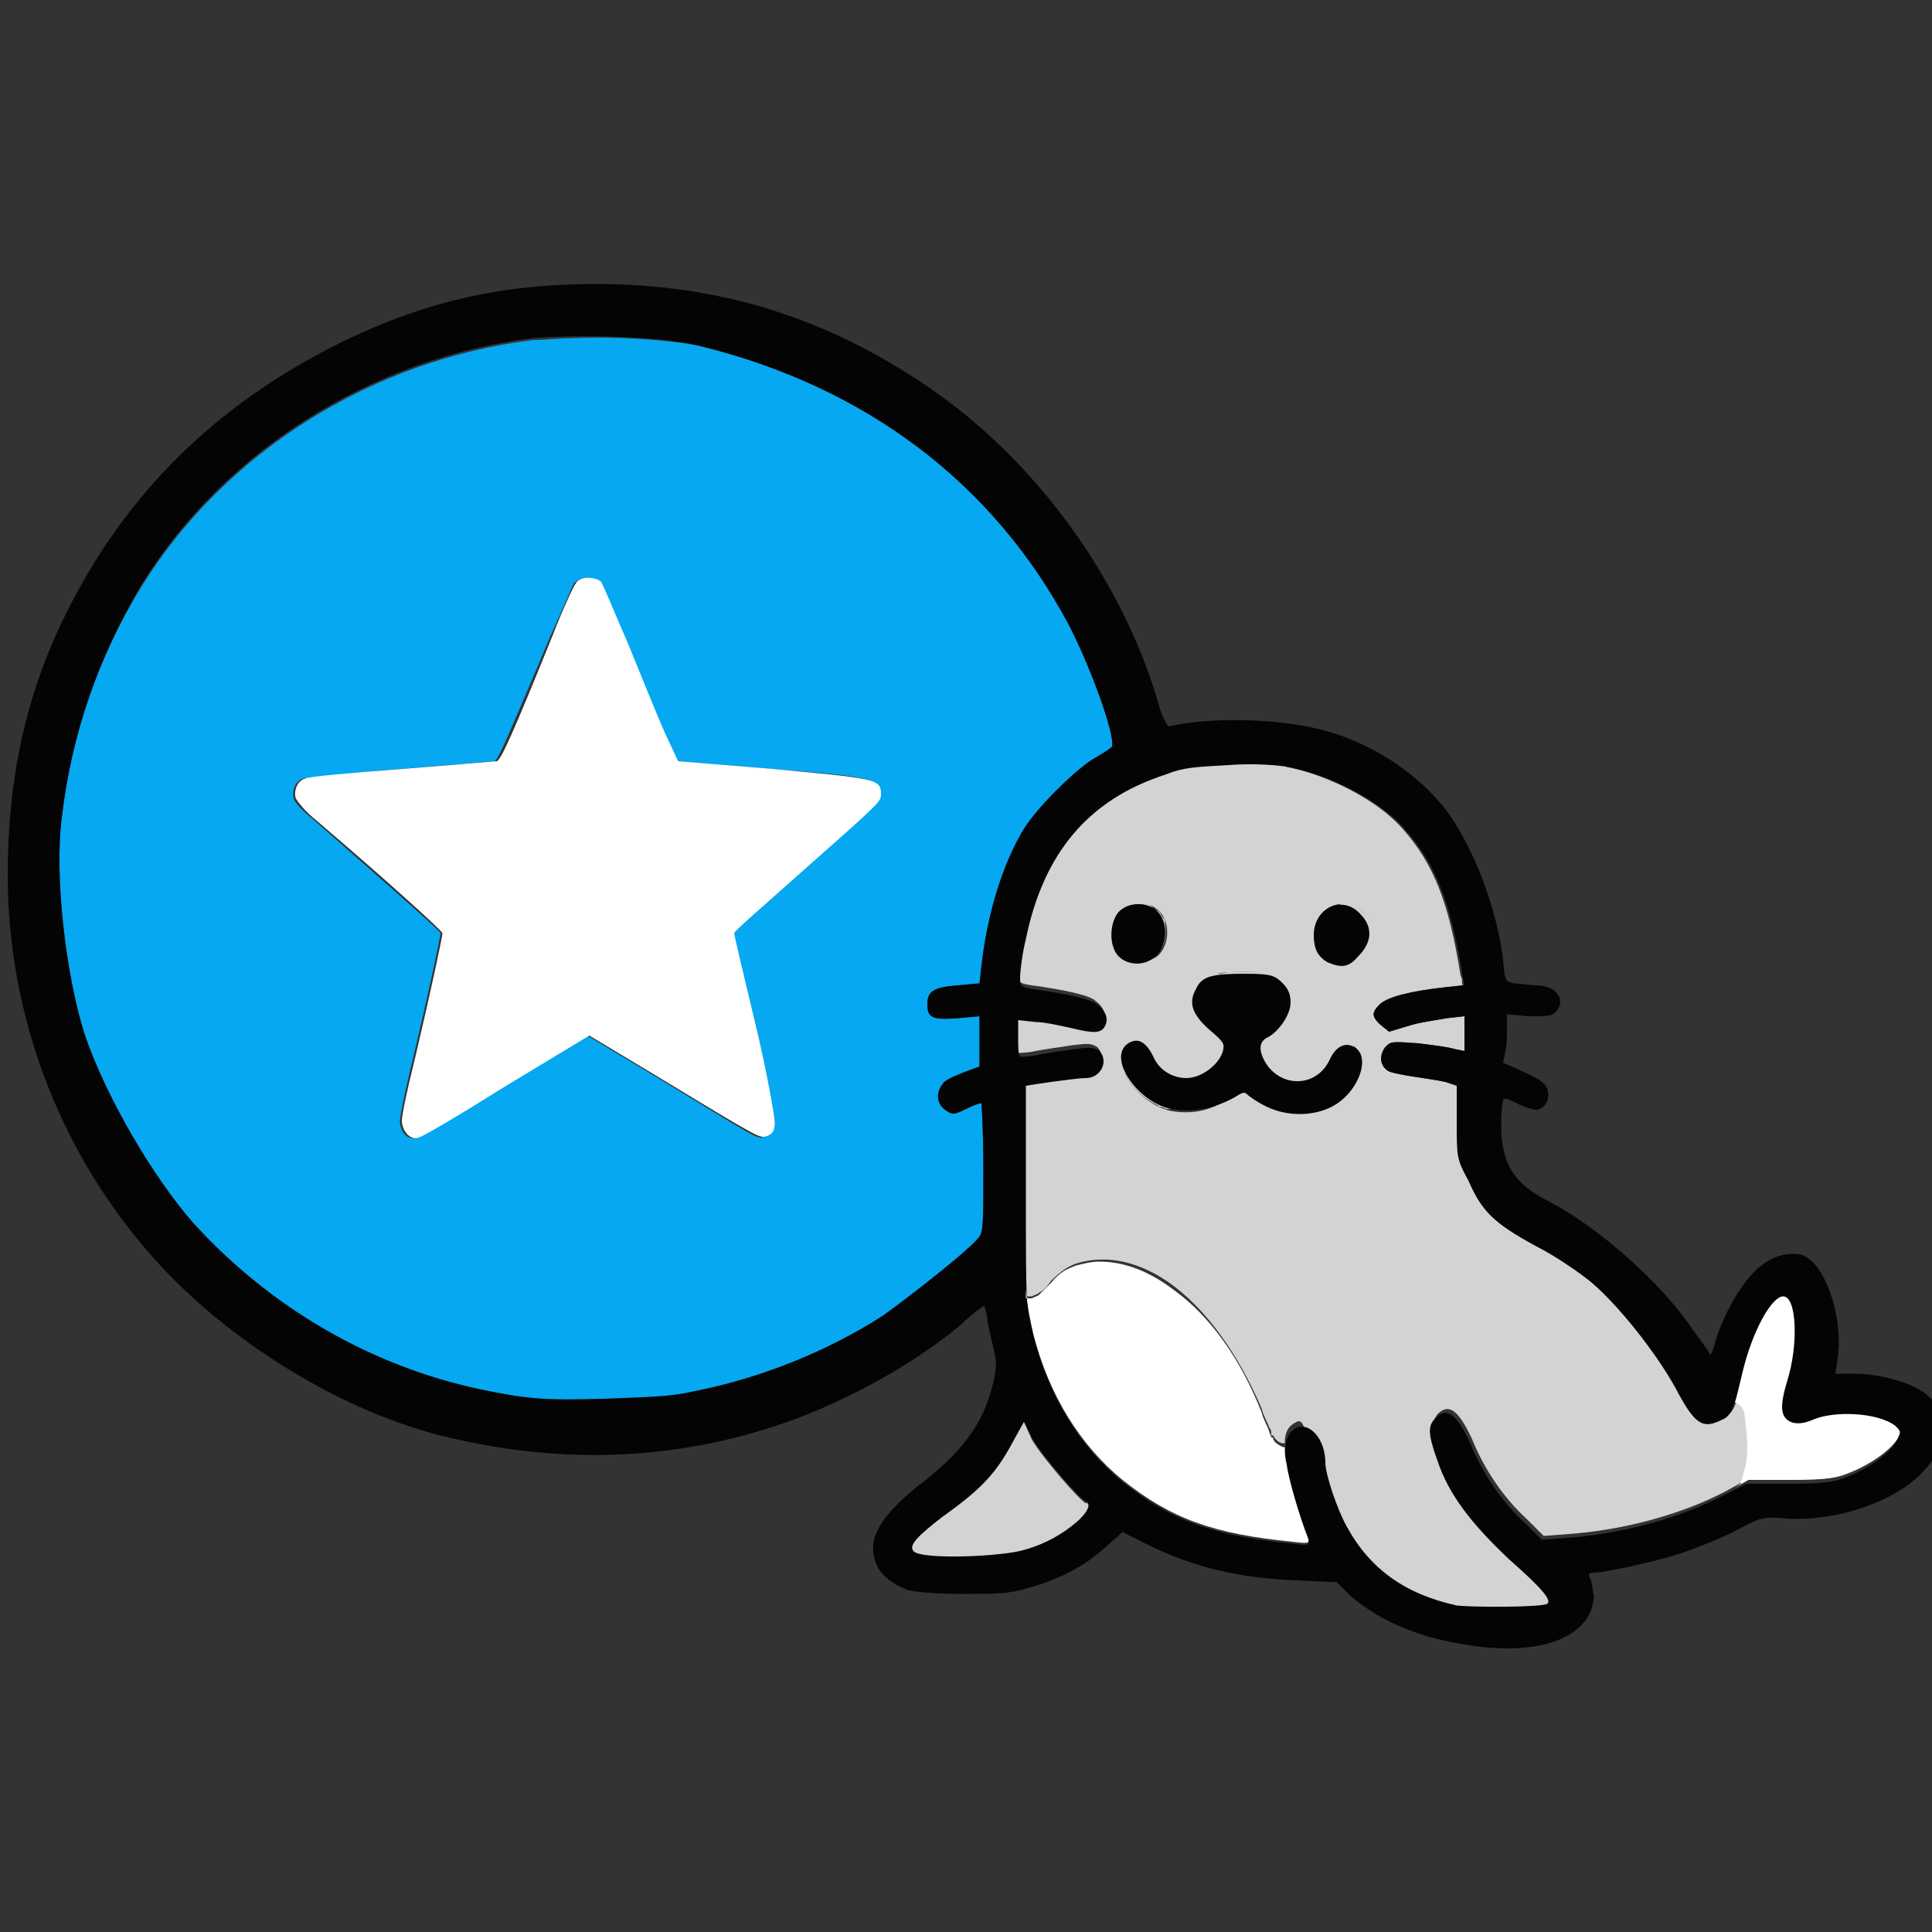 <?xml version="1.0" encoding="utf-8"?>
<!-- Generator: Adobe Illustrator 24.3.0, SVG Export Plug-In . SVG Version: 6.00 Build 0)  -->
<svg version="1.1" id="Layer_1" xmlns="http://www.w3.org/2000/svg" xmlns:xlink="http://www.w3.org/1999/xlink" x="0px" y="0px"
	 viewBox="0 0 100 100" style="enable-background:new 0 0 100 100;" xml:space="preserve">
<rect x="0" y="0" width="100" height="100" fill="#333333" stroke="none"/>
<style type="text/css">
	.st0{fill:#D3D3D4;}
	.st1{fill:#05A8F1;}
	.st2{fill:#040405;}
	.st3{fill:#FFFFFF;}
</style>
<g>
	<path id="path141" class="st0" d="M75.6,50.5c0,0,0,0.1,0,0.2c0,0.1,0,0.2,0,0.2l0,0c0,0,0,0,0,0C75.7,50.8,75.7,50.7,75.6,50.5
		C75.7,50.5,75.7,50.5,75.6,50.5L75.6,50.5z"/>
	<path id="path140" class="st0" d="M63.8,50.3c0.2,0,0.4,0,0.6,0c0.3,0,0.6,0,0.8,0c0.4,0,0.6,0.1,0.8,0.2c0.1,0.1,0.2,0.1,0.3,0.2
		c0.2,0.2,0.3,0.3,0.3,0.4c0.1,0.2,0.1,0.3,0.1,0.5c0,0,0,0,0,0c0,0,0,0,0,0c0,0.2,0,0.3-0.1,0.5c0,0,0,0,0,0
		c-0.1,0.2-0.2,0.4-0.3,0.5c-0.1,0.2-0.2,0.3-0.4,0.5c-0.1,0.1-0.3,0.2-0.4,0.3c0,0,0,0,0,0c-0.1,0.1-0.2,0.1-0.3,0.2
		c-0.1,0.1-0.1,0.2-0.1,0.3c0,0.1,0,0.2,0.1,0.4c0,0.1,0.1,0.3,0.2,0.4c0.1,0.2,0.2,0.3,0.3,0.4c0.1,0.1,0.3,0.2,0.4,0.3
		c0.4,0.2,1,0.3,1.4,0.2c0.2,0,0.3-0.1,0.4-0.2c0.1-0.1,0.3-0.2,0.4-0.3c0.1-0.1,0.2-0.3,0.3-0.4c0.1-0.2,0.2-0.3,0.2-0.4
		c0,0,0,0,0,0c0.1-0.1,0.2-0.2,0.3-0.3c0,0,0,0,0,0c0.3-0.2,0.5-0.2,0.8,0c0.6,0.4,0.3,1.5-0.4,2.3c0,0,0,0,0,0
		c-0.1,0.1-0.2,0.2-0.3,0.3c0,0,0,0-0.1,0.1c-0.2,0.1-0.3,0.2-0.5,0.3c-0.5,0.3-1.1,0.4-1.7,0.4c-0.3,0-0.6-0.1-0.9-0.1
		c-0.3-0.1-0.6-0.2-0.8-0.3c-0.4-0.2-0.8-0.5-0.9-0.6c0-0.1-0.1-0.1-0.2,0c-0.1,0-0.2,0.1-0.4,0.2c-0.2,0.1-0.4,0.3-0.7,0.4
		c-0.1,0-0.1,0.1-0.2,0.1c-0.1,0-0.1,0.1-0.2,0.1c-0.1,0.1-0.3,0.1-0.4,0.1c0,0-0.1,0-0.1,0c-0.2,0.1-0.5,0.1-0.7,0.1
		c-0.1,0-0.2,0-0.2,0c-0.2,0-0.3,0-0.5,0c-0.1,0-0.1,0-0.2,0c-0.1,0-0.1,0-0.1,0c-0.1,0-0.2-0.1-0.3-0.1c-0.1,0-0.2-0.1-0.2-0.1
		c-0.6-0.3-1.1-0.7-1.5-1.3c-0.1-0.2-0.2-0.4-0.3-0.5c0-0.1,0-0.1-0.1-0.2c0-0.1,0-0.2-0.1-0.2c0-0.1,0-0.2,0-0.3c0-0.1,0-0.1,0-0.2
		c0.1-0.2,0.1-0.3,0.3-0.5c0.1-0.1,0.2-0.1,0.4-0.1c0.1,0,0.2,0,0.3,0.1c0.1,0.1,0.2,0.1,0.3,0.3c0.1,0.1,0.2,0.3,0.3,0.5
		c0.2,0.3,0.4,0.6,0.7,0.8c0,0,0,0,0,0c0.1,0.1,0.3,0.1,0.4,0.2c0,0,0.1,0,0.1,0c0.1,0,0.3,0.1,0.4,0.1c0,0,0,0,0,0
		c0.2,0,0.4,0,0.5-0.1c0.1,0,0.1,0,0.2-0.1c0.1,0,0.1-0.1,0.2-0.1c0.5-0.3,0.9-0.8,1-1.3c0,0,0,0,0,0c0,0,0-0.1,0-0.1
		c0-0.1-0.1-0.2-0.2-0.4c-0.1,0-0.5-0.4-0.8-0.8c-0.2-0.3-0.4-0.5-0.5-0.8c0,0,0-0.1,0-0.1c0-0.1,0-0.2,0-0.3c0,0,0-0.1,0-0.1
		c0-0.1,0.1-0.3,0.1-0.4c0,0,0-0.1,0-0.1c0,0,0,0,0.1-0.1c0.1-0.1,0.1-0.2,0.2-0.3c0,0,0.1-0.1,0.1-0.1c0.1-0.1,0.2-0.2,0.3-0.2
		c0.2-0.1,0.4-0.1,0.8-0.1c0,0,0.1,0,0.1,0C63.6,50.3,63.7,50.3,63.8,50.3L63.8,50.3z"/>
	<path id="path139" class="st0" d="M59.1,46.8c0.1,0,0.2,0,0.2,0c0,0,0,0,0,0c0.2,0,0.3,0.1,0.4,0.2c0.1,0.1,0.2,0.1,0.3,0.2
		c0,0,0,0,0,0c0.1,0.1,0.1,0.2,0.2,0.3c0,0,0,0,0,0c0.1,0.1,0.1,0.2,0.1,0.3c0,0,0,0,0,0c0.1,0.6,0,1.3-0.5,1.6
		c-0.1,0.1-0.3,0.2-0.5,0.2c-0.2,0.1-0.4,0.1-0.5,0.1c-0.2,0-0.4,0-0.5-0.1c-0.2-0.1-0.3-0.2-0.4-0.3c0,0,0,0,0,0
		c-0.1-0.1-0.2-0.3-0.3-0.5c-0.1-0.2-0.1-0.4-0.1-0.6c0-0.2,0-0.4,0.1-0.6c0-0.1,0.1-0.2,0.1-0.3c0.1-0.1,0.1-0.2,0.2-0.2
		c0,0,0,0,0,0c0,0,0,0,0,0c0.1-0.1,0.3-0.2,0.4-0.3c0,0,0,0,0,0c0.2-0.1,0.3-0.1,0.5-0.1C58.9,46.8,59,46.8,59.1,46.8L59.1,46.8z"/>
	<path id="path138" class="st0" d="M69.5,46.8c0.1,0,0.1,0,0.2,0c0.1,0,0.3,0.1,0.4,0.1c0.1,0.1,0.3,0.2,0.4,0.3
		c0.2,0.2,0.3,0.3,0.4,0.5c0,0,0,0,0,0c0.1,0.2,0.1,0.4,0.1,0.6c0,0,0,0,0,0c0,0.1,0,0.2,0,0.3c0,0,0,0,0,0c0,0.1-0.1,0.2-0.1,0.3
		c-0.1,0.2-0.2,0.4-0.4,0.6c0,0,0,0,0,0c-0.1,0.1-0.3,0.3-0.4,0.3c-0.1,0.1-0.3,0.1-0.4,0.2c-0.1,0-0.3,0-0.4,0
		c-0.1,0-0.3-0.1-0.5-0.2c-0.1-0.1-0.2-0.1-0.3-0.2c-0.1-0.1-0.2-0.2-0.2-0.3C68.1,49,68,48.7,68,48.4c0-0.2,0-0.3,0.1-0.5
		c0,0,0,0,0,0c0,0,0,0,0,0c0,0,0,0,0,0c0-0.1,0.1-0.3,0.2-0.4c0.1-0.1,0.2-0.2,0.3-0.3c0,0,0,0,0,0c0.1-0.1,0.2-0.2,0.3-0.2
		c0.1-0.1,0.2-0.1,0.4-0.1c0,0,0,0,0,0C69.3,46.8,69.4,46.8,69.5,46.8L69.5,46.8z"/>
	<path id="path137" class="st0" d="M56.2,42.4c0,0,0,0.1-0.1,0.2c-0.2,0.3-0.3,0.3-0.3,0.2c0,0,0.1-0.2,0.3-0.3
		C56.1,42.5,56.2,42.4,56.2,42.4z"/>
	<path id="path35" class="st0" d="M65.3,39.4c-0.5,0-1.2,0-1.8,0c-1.7,0.1-2.3,0.1-3.3,0.5c-4,1.3-6.3,4.1-7.2,8.5
		c-0.2,0.8-0.3,1.7-0.3,2c0,0.4,0,0.5,0.7,0.6c1.5,0.2,3,0.5,3.3,0.8c0.4,0.3,0.6,0.7,0.4,1.1c-0.2,0.4-0.6,0.4-1.8,0.1c0,0,0,0,0,0
		c-0.5-0.1-1.3-0.3-1.8-0.3l-0.9-0.1v0.9c0,0.5,0,0.9,0.1,1c0,0,0.5,0,0.9-0.1c0.5-0.1,1.3-0.2,1.9-0.3c0.8-0.1,1-0.1,1.3,0.1
		c0.5,0.5,0.1,1.4-0.7,1.4c-0.3,0-1,0.1-1.8,0.2c-0.7,0.1-1.3,0.2-1.3,0.2c0,0,0,2.6,0,5.7c0,3.1,0,4.5,0.1,5.4c0.1,0,0.2,0,0.3,0
		c0.2-0.1,0.3-0.1,0.4-0.2c0.2-0.1,0.4-0.3,0.6-0.6v0c0.5-0.5,0.8-0.7,1.3-0.9c1.6-0.5,3.4-0.1,5.1,1.2c1.7,1.3,3.3,3.5,4.5,6.3
		c0.1,0.4,0.3,0.7,0.4,1c0.1,0.1,0.1,0.2,0.1,0.3c0,0.1,0,0.1,0.1,0.1c0,0,0,0,0,0c0.1,0.2,0.3,0.4,0.5,0.4c0.1,0,0.1,0,0.1,0
		c0-0.6,0.2-0.9,0.6-1.1c0.4-0.2,0.4,0.5,0.7,1.1c0.2-0.1-1.3,0.2-1.2,0c0,0.3,0.1,0.8,0.1,0.9c0,0,1-0.6,1-0.5c0,0,0.5,0.3,0.5,0.3
		c0.1,0-0.3,1.1-0.2,1.1c0.5,0-1.6,7.8,13.5,7.1c1.6-0.1-7.9-9.3-7.3-9.4c-0.1-0.5,0-0.7,0.2-1c0.6-0.6,1.1-0.2,1.8,1.3
		c0.6,1.5,1.6,3,2.8,4.1l0.9,0.9l1.3-0.1c2.8-0.2,5.8-1,8.1-2.2l0.9-0.5c0-0.1,0.1-0.2,0.1-0.4c0.3-0.9,0.3-1.6,0.1-3.1
		c0-0.2-0.1-0.4-0.3-0.6c-0.1-0.1-0.2-0.1-0.2-0.1c-0.2,0.5-0.3,0.7-0.6,0.8c-1,0.5-1.4,0.2-2.4-1.7c-1-1.8-2.9-4.2-4.3-5.4
		c-0.6-0.5-1.9-1.4-2.9-1.9c-2.2-1.2-2.8-1.8-3.5-3.4c-0.6-1.1-0.6-1.2-0.6-3v-1.9L74.8,56c-0.4-0.1-1.2-0.2-1.8-0.3
		c-0.6-0.1-1.1-0.2-1.2-0.3c-0.4-0.3-0.4-0.8-0.1-1.2c0.3-0.3,0.3-0.3,1.7-0.2c0.8,0.1,1.6,0.2,1.9,0.3l0.5,0.1v-0.9v-0.9l-0.9,0.1
		c-0.5,0.1-1.4,0.2-2,0.4l-1,0.3L71.4,53c-0.4-0.4-0.4-0.6,0-1c0.4-0.4,1.6-0.7,3.4-0.9l0.9-0.1l-0.1-0.5c-0.6-3.8-1.4-5.8-3-7.6
		c-1.3-1.5-3.9-2.8-6-3.2C66.3,39.5,65.8,39.5,65.3,39.4L65.3,39.4z M69.3,46.8c0.4,0,0.8,0.1,1.2,0.4c0.7,0.7,0.6,1.5-0.1,2.2
		c-0.6,0.6-1,0.6-1.6,0.3c-0.5-0.3-0.7-0.7-0.7-1.4C68,47.5,68.6,46.9,69.3,46.8L69.3,46.8z M58.9,46.8c0.3,0,0.7,0,0.9,0.2
		c0.8,0.5,0.8,1.9,0.1,2.5c-0.6,0.4-1.5,0.4-2-0.1c-0.5-0.5-0.5-1.7,0-2.3C58.2,47,58.5,46.9,58.9,46.8L58.9,46.8z M64.4,50.3
		c1.3,0,1.5,0.1,1.9,0.5c0.3,0.3,0.4,0.6,0.4,1c0,0.6-0.6,1.5-1.2,1.8c-0.4,0.2-0.5,0.6-0.1,1.3c0.8,1.3,2.6,1.3,3.3-0.1
		c0.3-0.7,0.8-1,1.3-0.7c0.9,0.5,0.2,2.4-1.2,3.1c-1,0.5-2.4,0.5-3.5-0.1c-0.4-0.2-0.8-0.5-0.9-0.6c-0.1-0.1-0.3,0-0.6,0.2
		c-1,0.8-2.1,1-3.2,0.8c-1.8-0.4-3.3-2.7-2.2-3.4c0.5-0.3,0.9-0.1,1.3,0.7c0.3,0.7,1,1.1,1.7,1.1c0.8,0,1.7-0.7,1.9-1.4
		c0.1-0.4,0-0.5-0.7-1.1c-0.9-0.8-1.1-1.4-0.7-2.1C62.2,50.5,62.8,50.3,64.4,50.3z M76.8,63.1c0,0.2,0,0.4,0,0.5c0,0,0,0.1,0-0.2
		c0,0,0-0.1,0-0.1C76.8,63.2,76.8,63.1,76.8,63.1C76.8,63.1,76.8,63.1,76.8,63.1L76.8,63.1z"/>
	<path id="path34" class="st1" d="M29.7,17.5c-0.8,0-1.5,0.1-2.1,0.1c-8.3,1-16,5.8-20.3,12.8C5.1,34,3.7,38,3.2,42.3
		c-0.4,3,0.2,8.2,1.2,11.3c1.1,3.2,3.5,7.3,5.6,9.7c4,4.4,9.2,7.4,14.8,8.6c2.4,0.5,3.3,0.6,6.5,0.5c2.4,0,3.4-0.1,4.7-0.4
		c3.5-0.7,6.9-2.1,9.7-3.9c1.4-1,4.6-3.5,5-4.1c0.2-0.3,0.2-0.9,0.2-3.6c0-2-0.1-3.3-0.1-3.3c-0.1,0-0.4,0.1-0.8,0.3
		c-0.6,0.3-0.7,0.3-1,0.1c-0.5-0.3-0.6-0.9-0.2-1.4c0.1-0.2,0.6-0.4,1.1-0.6l0.8-0.3v-1.3v-1.3l-1.1,0.1c-1.3,0.1-1.6,0-1.6-0.7
		c0-0.7,0.3-0.9,1.6-1l1.1-0.1l0.1-0.9c0.3-2.7,1.1-5.3,2.2-7.1c0.7-1.1,2.3-2.7,3.4-3.5c0.5-0.3,1-0.6,1.1-0.7
		c0.4-0.1-0.9-3.9-2.2-6.4C51.4,25,44.8,20,36.2,17.9C34.7,17.6,32,17.4,29.7,17.5z M30.4,29.9c0.2,0,0.5,0.1,0.6,0.3
		c0.1,0.1,0.8,1.6,1.4,3.2c0.7,1.6,1.5,3.6,1.9,4.5l0.7,1.5l4.9,0.4c5.3,0.4,5.6,0.5,5.6,1.3c0,0.5,0,0.5-4.3,4.2
		c-1.8,1.6-3.3,2.9-3.3,3c0,0.1,0.5,2.2,1.1,4.7c0.6,2.5,1,4.8,1,5.1c0,0.4-0.1,0.6-0.4,0.7c-0.4,0.2-0.1,0.3-5.7-3.1l-3.5-2.1
		l-4.3,2.6c-2.4,1.4-4.4,2.6-4.6,2.7c-0.4,0.1-0.8-0.3-0.8-0.9c0-0.2,0.3-1.7,0.7-3.3c0.8-3.4,1.4-6.2,1.4-6.4
		c0-0.1-2.5-2.3-6.6-5.9c-0.5-0.4-1-0.9-1-1.1c-0.1-0.4,0.1-0.9,0.5-1c0.1,0,2.4-0.3,5-0.5c2.6-0.2,4.8-0.4,4.9-0.4
		c0.2-0.1,0.7-1.3,2.9-6.5c0.6-1.3,1.1-2.5,1.2-2.7C29.9,30,30.2,29.9,30.4,29.9L30.4,29.9z M53.3,31c0,0,0.2,0,0.2,0c0,0,0,0-0.1,0
		C53.3,31,53.3,31,53.3,31L53.3,31z M53,73.6l-0.5,0.9c-0.9,1.7-1.6,2.5-3.7,4c-1.3,1-1.8,1.5-1.5,1.8c0.4,0.4,3.9,0.3,5.4,0
		c1.3-0.3,2.3-0.9,3-1.5c0.6-0.5,0.8-1,0.5-1c-0.2,0-2.3-2.4-2.8-3.3L53,73.6z"/>
	<path id="path33" class="st2" d="M75.7,85.1c-2.5-0.4-4.4-1.3-5.8-2.5l-0.7-0.7l-2-0.1c-3.1-0.1-5.5-0.7-7.9-1.9l-1.2-0.6l-0.9,0.8
		c-1,0.9-2.2,1.6-4,2.1c-1,0.3-1.6,0.3-3.4,0.3c-1.4,0-2.4-0.1-2.8-0.2c-0.8-0.3-1.5-0.8-1.7-1.5c-0.4-1.2,0.3-2.3,2.1-3.8
		c2.4-1.8,3.5-3.3,4-5.4c0.2-0.9,0.2-1.1,0-1.9c-0.1-0.5-0.3-1.2-0.3-1.5c-0.1-0.4-0.1-0.6-0.2-0.6c0,0-0.6,0.4-1.2,1
		c-2.3,1.9-5.3,3.6-8.4,4.8c-5.9,2.2-12.1,2.5-18.5,0.9c-5.5-1.4-11.5-5.2-15.3-9.7c-4.6-5.4-7.1-12.3-7.1-19.3
		c0-4.9,0.9-9.2,2.9-13.3c3.1-6.4,7.9-11.1,14.4-14.3c4.3-2.1,8.3-3,13.1-3c6.4,0,11.9,1.7,17.2,5.3c5.6,3.8,10,9.9,11.9,16.2
		c0.2,0.8,0.5,1.4,0.6,1.4c2.1-0.5,5.5-0.4,7.6,0.1c2.7,0.6,5.3,2.3,6.8,4.3c1.4,1.9,2.6,5.1,2.9,7.7c0.1,1.1,0.1,1.1,0.6,1.2
		c0.2,0,0.8,0.1,1.1,0.1c1.1,0,1.6,0.8,1,1.4c-0.2,0.2-0.4,0.2-1.4,0.2l-1.1-0.1v0.7c0,0.4,0,1-0.1,1.3l-0.1,0.5l1.1,0.5
		c0.9,0.4,1.1,0.6,1.2,0.9c0.1,0.4,0,0.8-0.4,1c-0.2,0.1-0.5,0-1-0.2c-0.4-0.2-0.8-0.4-0.9-0.3c0,0-0.1,0.6-0.1,1.3
		c0,2.1,0.7,3.1,2.5,4c2.5,1.3,5.8,4.2,7.4,6.6c0.5,0.7,0.9,1.2,0.9,1.3c0.1,0,0.2-0.3,0.3-0.7c0.1-0.4,0.4-1.1,0.6-1.5
		c1-2,2.1-3,3.4-3c0.5,0,0.7,0.1,1.1,0.5c0.9,1,1.5,3.3,1.2,5l-0.1,0.7h0.9c1.1,0,2.5,0.3,3.4,0.8c2.3,1.3,1.4,4.2-1.8,5.7
		c-1.5,0.7-3.3,1.1-5,1c-1.3-0.1-1.3-0.1-2.8,0.7c-0.8,0.4-2.1,0.9-2.7,1.1c-1.2,0.4-3.9,1-4.5,1c-0.3,0-0.3,0.1-0.2,0.3
		c0.1,0.1,0.1,0.5,0.2,0.9C82.4,84.8,79.6,85.8,75.7,85.1L75.7,85.1z M80.1,83c0.2-0.2-0.3-0.8-2-2.3c-1.9-1.8-3.1-3.3-3.7-5.1
		c-0.5-1.4-0.5-1.8-0.1-2.2c0.6-0.6,1.1-0.2,1.8,1.3c0.6,1.5,1.6,3,2.8,4.1l0.9,0.9l1.3-0.1c2.8-0.2,5.8-1,8.1-2.2l1.2-0.6l2.2,0
		c1.9,0,2.4-0.1,3.1-0.4c1-0.4,2-1.1,2.4-1.7c0.2-0.4,0.2-0.4-0.1-0.7c-0.9-0.7-3.2-0.8-4.3-0.3c-0.7,0.3-1.3,0.2-1.5-0.3
		c-0.1-0.3-0.1-0.7,0.2-1.7c0.6-2,0.5-4.5-0.1-4.5c-0.6,0-1.6,1.8-2.1,3.9c-0.5,1.9-0.6,2.2-1.1,2.4c-1,0.5-1.4,0.2-2.4-1.7
		c-1-1.8-2.9-4.2-4.3-5.4c-0.6-0.5-1.9-1.4-2.9-1.9c-2.2-1.2-2.8-1.8-3.5-3.4c-0.6-1.1-0.6-1.2-0.6-3v-1.9L74.8,56
		c-0.4-0.1-1.2-0.2-1.8-0.3c-0.6-0.1-1.1-0.2-1.2-0.3c-0.4-0.3-0.4-0.8-0.1-1.2c0.3-0.3,0.3-0.3,1.7-0.2c0.8,0.1,1.6,0.2,1.9,0.3
		l0.5,0.1v-0.9v-0.9l-0.9,0.1c-0.5,0.1-1.4,0.2-2,0.4l-1,0.3L71.4,53c-0.4-0.4-0.4-0.6,0-1c0.4-0.4,1.6-0.7,3.4-0.9l1-0.1l-0.1-0.5
		c-0.6-3.8-1.4-5.8-3-7.6c-1.3-1.5-3.9-2.8-6-3.2c-0.6-0.1-1.8-0.2-3.1-0.1c-1.7,0.1-2.3,0.1-3.3,0.5c-4,1.3-6.3,4.1-7.2,8.5
		c-0.2,0.8-0.3,1.7-0.3,2c0,0.4,0,0.5,0.7,0.6c1.5,0.2,3,0.5,3.3,0.8c0.4,0.3,0.6,0.7,0.4,1.1c-0.2,0.4-0.6,0.4-1.8,0.1
		c-0.5-0.1-1.3-0.3-1.8-0.3l-0.9-0.1v0.9c0,0.5,0,0.9,0.1,1c0,0,0.5,0,0.9-0.1c0.5-0.1,1.3-0.2,1.9-0.3c0.8-0.1,1-0.1,1.3,0.1
		c0.5,0.5,0.1,1.4-0.7,1.4c-0.3,0-1,0.1-1.8,0.2c-0.7,0.1-1.3,0.2-1.3,0.2c0,0,0,2.6,0,5.7c0,5.7,0,5.7,0.4,7.3
		c0.8,3.1,2.4,5.7,4.6,7.5c2.5,2,4.7,2.8,8.8,3.2c0.8,0.1,0.9,0.1,0.8-0.2c-0.4-1-1-3-1.1-3.8c-0.2-1.2,0-1.7,0.5-2
		c0.7-0.3,1.5,0.6,1.5,1.8c0,0.6,0.6,2.4,1.1,3.3c1.2,2.2,3,3.5,5.7,4.1C76.3,83.2,79.9,83.2,80.1,83L80.1,83z M60.6,57.4
		c-1.8-0.4-3.3-2.7-2.2-3.4c0.5-0.3,0.9-0.1,1.3,0.7c0.3,0.7,1,1.1,1.7,1.1c0.8,0,1.7-0.7,1.9-1.4c0.1-0.4,0-0.5-0.7-1.1
		c-0.9-0.8-1.1-1.4-0.7-2.1c0.3-0.7,0.9-0.8,2.6-0.8c1.3,0,1.5,0.1,1.9,0.5c0.3,0.3,0.4,0.6,0.4,1c0,0.6-0.6,1.5-1.2,1.8
		c-0.4,0.2-0.5,0.6-0.1,1.3c0.8,1.3,2.6,1.3,3.3-0.1c0.3-0.7,0.8-1,1.3-0.7c0.9,0.5,0.2,2.4-1.2,3.1c-1,0.5-2.4,0.5-3.5-0.1
		c-0.4-0.2-0.8-0.5-0.9-0.6c-0.1-0.1-0.3,0-0.6,0.2C62.8,57.4,61.7,57.6,60.6,57.4z M68.7,49.8c-0.5-0.3-0.7-0.7-0.7-1.4
		c0-1.4,1.5-2.1,2.4-1.1c0.7,0.7,0.6,1.5-0.1,2.2C69.8,50.1,69.4,50.1,68.7,49.8z M57.9,49.5c-0.5-0.5-0.5-1.7,0-2.3
		c0.5-0.5,1.3-0.5,1.8-0.2c0.8,0.5,0.8,1.9,0.1,2.5C59.3,50,58.4,50,57.9,49.5L57.9,49.5z M52.7,80.2c1.3-0.3,2.3-0.9,3-1.5
		c0.6-0.5,0.8-1,0.5-1c-0.2,0-2.3-2.4-2.8-3.3L53,73.6l-0.5,0.9c-0.9,1.7-1.6,2.5-3.7,4c-1.3,1-1.8,1.5-1.5,1.8
		C47.7,80.6,51.2,80.6,52.7,80.2L52.7,80.2z M36,72c3.5-0.7,6.9-2.1,9.7-3.9c1.4-1,4.6-3.5,5-4.1c0.2-0.3,0.2-0.9,0.2-3.6
		c0-2-0.1-3.3-0.1-3.3c-0.1,0-0.4,0.1-0.8,0.3c-0.6,0.3-0.7,0.3-1,0.1c-0.5-0.3-0.6-0.9-0.2-1.4c0.1-0.2,0.6-0.4,1.1-0.6l0.8-0.3
		v-1.3v-1.3l-1.1,0.1c-1.3,0.1-1.6,0-1.6-0.7c0-0.7,0.3-0.9,1.6-1l1.1-0.1l0.1-0.9c0.3-2.7,1.1-5.3,2.2-7.1c0.7-1.1,2.3-2.7,3.4-3.5
		c0.5-0.3,1-0.6,1.1-0.7c0.4-0.1-0.9-3.9-2.2-6.4C51.4,25,44.8,20,36.2,17.9c-2-0.5-6.2-0.6-8.6-0.4c-8.3,1-16,5.8-20.3,12.8
		C5.1,34,3.7,38,3.2,42.3c-0.4,3,0.2,8.2,1.2,11.3c1.1,3.2,3.5,7.3,5.6,9.7c4,4.4,9.2,7.4,14.8,8.6c2.4,0.5,3.3,0.6,6.5,0.5
		C33.6,72.3,34.7,72.3,36,72L36,72z"/>
	<path id="path182" class="st3" d="M30.4,29.9c-0.2,0-0.5,0.1-0.6,0.3c-0.1,0.1-0.7,1.4-1.2,2.7c-2.1,5.2-2.7,6.5-2.9,6.5
		c-0.1,0-2.3,0.2-4.9,0.4c-2.6,0.2-4.9,0.4-5,0.5c-0.4,0.1-0.6,0.6-0.5,1c0.1,0.2,0.5,0.7,1,1.1c4.1,3.5,6.6,5.8,6.6,5.9
		c0,0.2-0.6,3-1.4,6.4c-0.4,1.6-0.7,3-0.7,3.3c0,0.5,0.4,1,0.8,0.9c0.2,0,2.2-1.2,4.6-2.7l4.3-2.6l3.5,2.1c5.6,3.4,5.3,3.2,5.7,3.1
		c0.3-0.1,0.4-0.3,0.4-0.7c0-0.3-0.4-2.6-1-5.1c-0.6-2.5-1.1-4.6-1.1-4.7c0-0.1,1.5-1.4,3.3-3c4.3-3.8,4.3-3.8,4.3-4.2
		c0-0.8-0.3-0.8-5.6-1.3l-4.9-0.4l-0.7-1.5C34,37,33.2,35,32.5,33.3c-0.7-1.6-1.3-3.1-1.4-3.2C31,30,30.7,29.9,30.4,29.9L30.4,29.9z
		"/>
	<path id="path191" class="st3" d="M56.9,65.3c-0.4,0-0.8,0.1-1.2,0.2c-0.5,0.2-0.8,0.3-1.3,0.9v0c-0.3,0.3-0.5,0.5-0.6,0.6
		c-0.1,0.1-0.2,0.1-0.4,0.2c-0.1,0-0.2,0-0.3,0c0-0.1,0-0.4,0-0.5l0,0c0.1,1.1,0.2,1.5,0.4,2.4c0.8,3.1,2.4,5.7,4.6,7.5
		c2.5,2,4.7,2.8,8.8,3.2c0.8,0.1,0.9,0.1,0.8-0.2c-0.4-1-1-3-1.1-3.8c-0.1-0.4-0.1-0.6-0.1-0.9c0,0-0.1,0-0.1,0
		c-0.2-0.1-0.4-0.2-0.5-0.4c0,0,0,0,0,0c0-0.1,0-0.1-0.1-0.1c0-0.1-0.1-0.2-0.1-0.3c-0.1-0.3-0.3-0.6-0.4-1c-1.1-2.8-2.7-5-4.5-6.3
		C59.5,65.8,58.2,65.3,56.9,65.3L56.9,65.3z M92.3,67.1c-0.6,0-1.6,1.8-2.1,3.9c-0.2,0.8-0.3,1.3-0.4,1.6c0.1,0,0.2,0.1,0.2,0.1
		c0.2,0.1,0.3,0.4,0.3,0.6c0.2,1.4,0.2,2.2-0.1,3.1c0,0.1-0.1,0.3-0.1,0.4L89.8,77l0.7-0.4l2.2,0c1.9,0,2.4-0.1,3.1-0.4
		c1-0.4,2-1.1,2.4-1.7c0.2-0.4,0.2-0.4-0.1-0.7c-0.9-0.7-3.2-0.8-4.3-0.3c-0.7,0.3-1.3,0.2-1.5-0.3c-0.1-0.3-0.1-0.7,0.2-1.7
		C93.1,69.6,93,67.1,92.3,67.1z"/>
	<path class="st0" d="M53,73.6l-0.5,0.9c-0.9,1.7-1.6,2.5-3.7,4c-1.3,1-1.8,1.5-1.5,1.8c0.4,0.4,3.9,0.3,5.4,0
		c1.3-0.3,2.3-0.9,3-1.5c0.6-0.5,0.8-1,0.5-1c-0.2,0-2.3-2.4-2.8-3.3L53,73.6z"/>
</g>
</svg>

